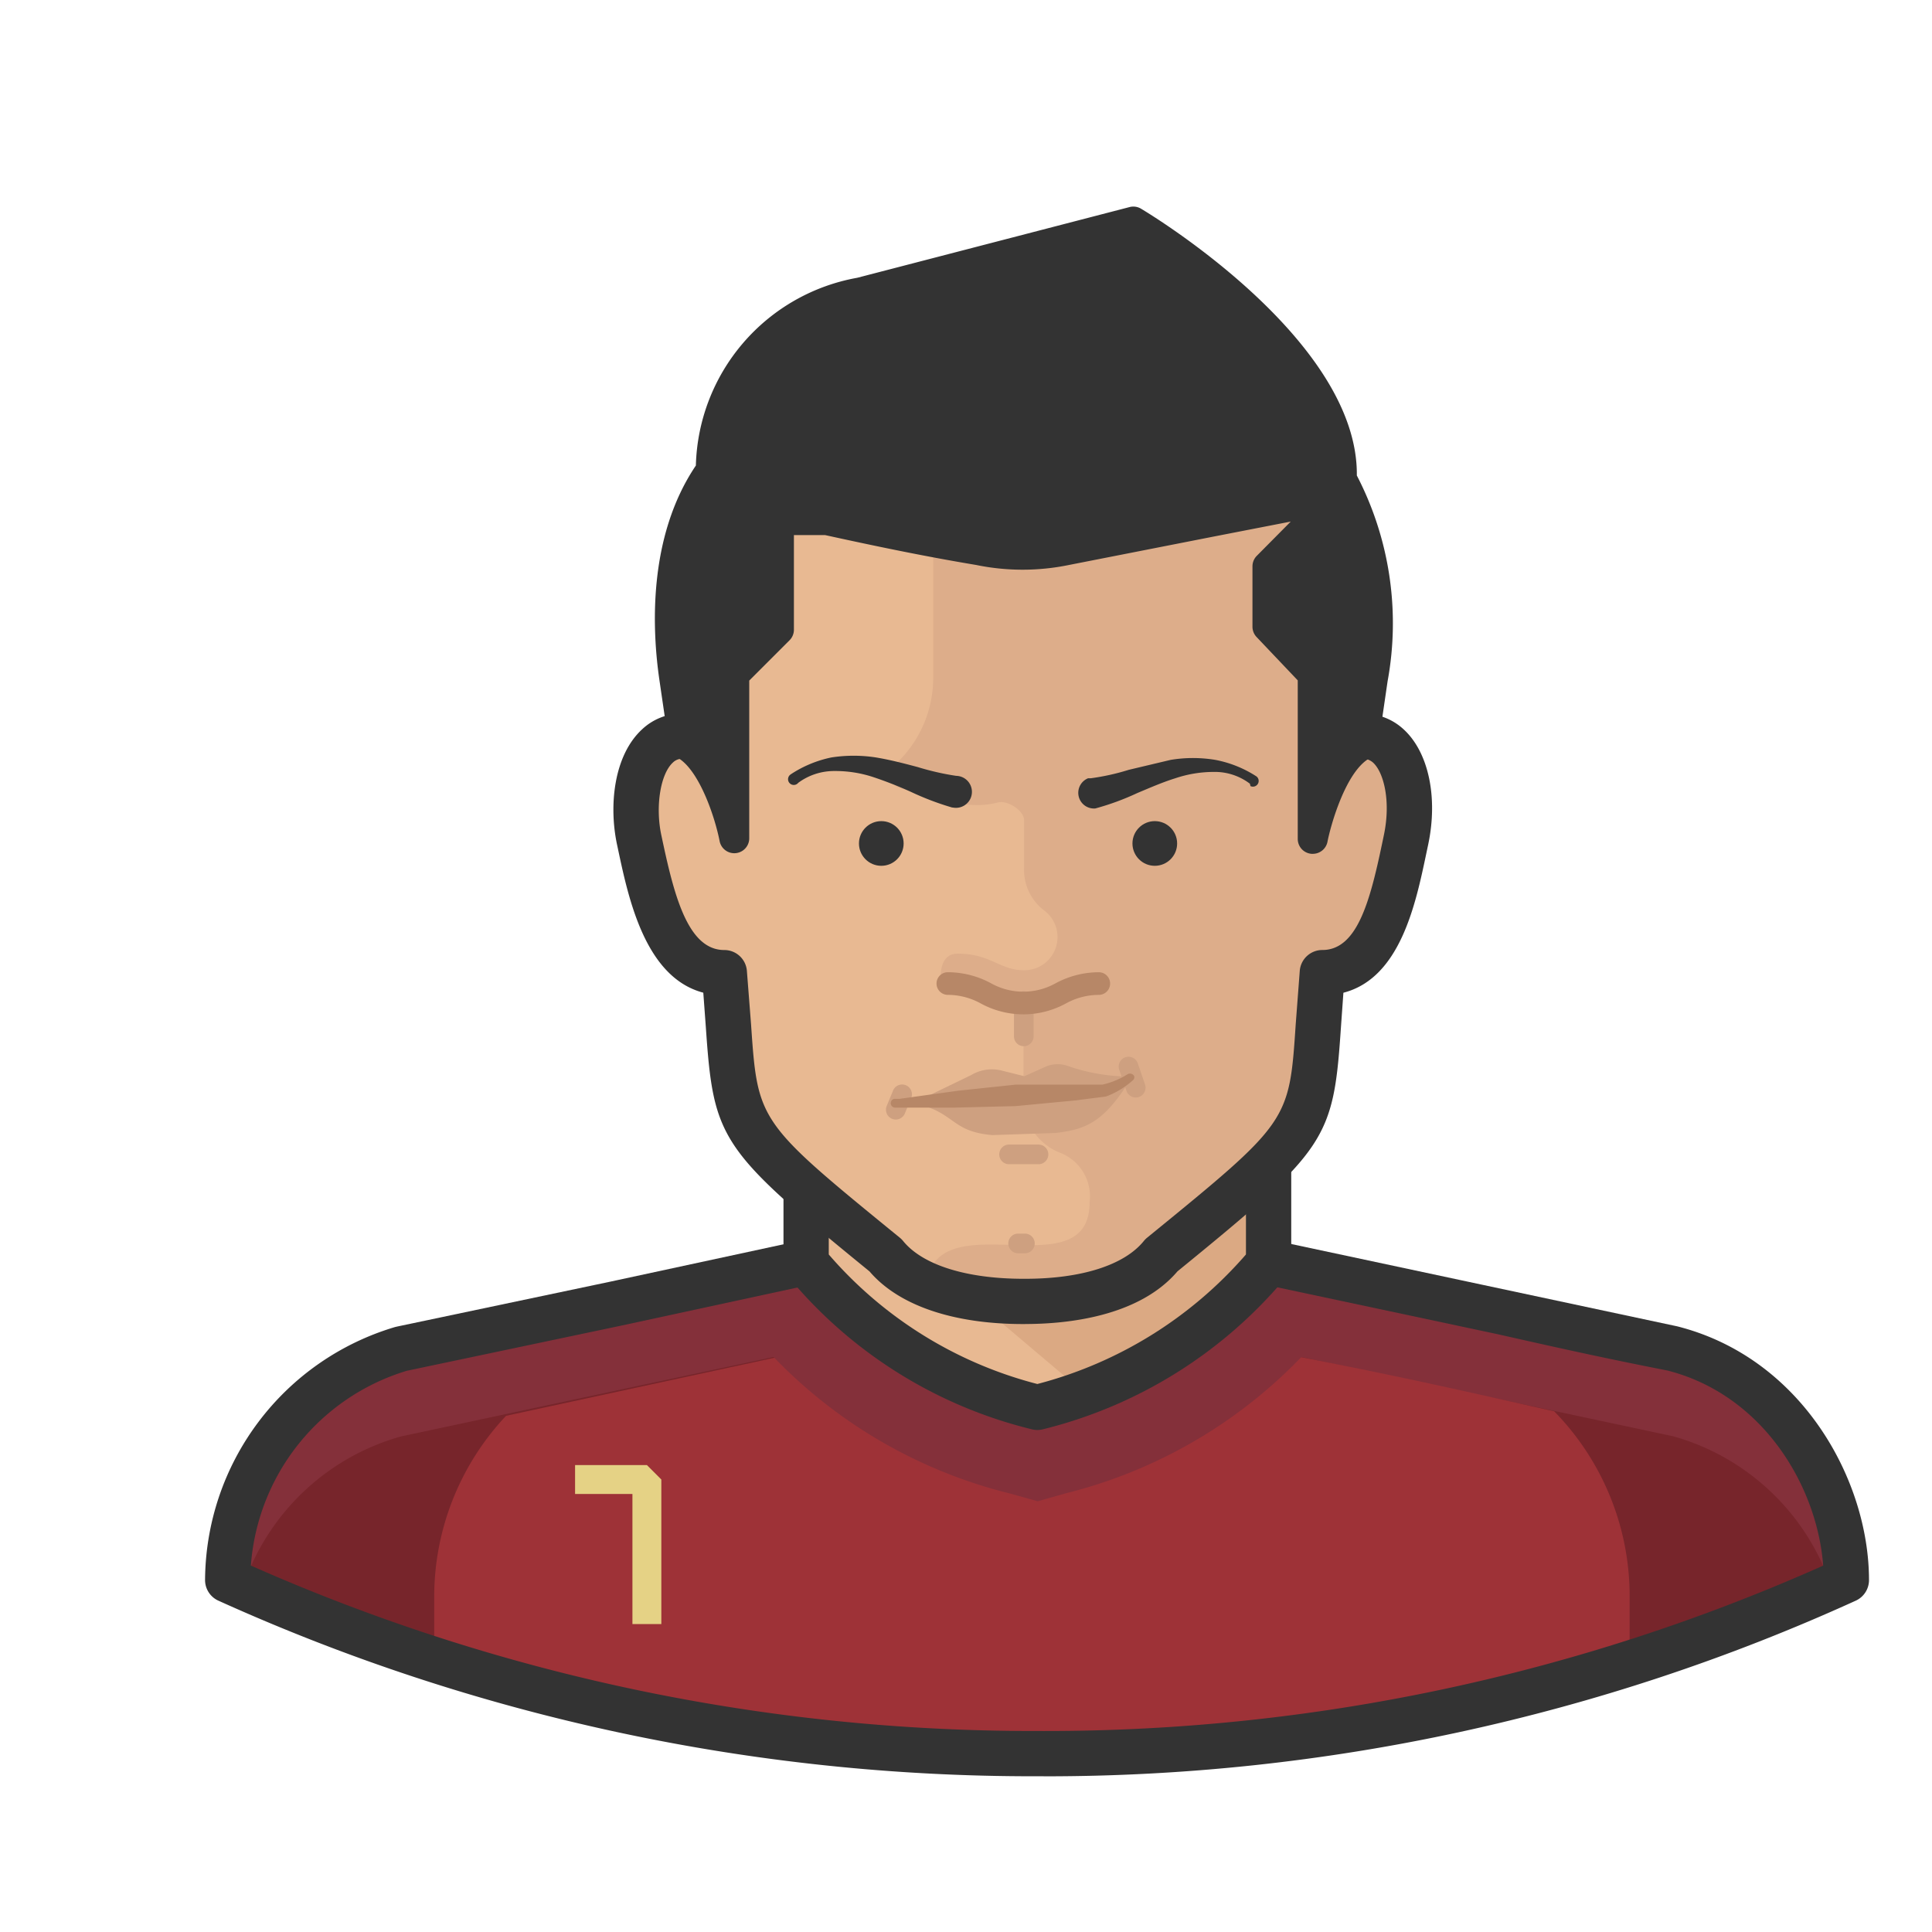 <svg xmlns="http://www.w3.org/2000/svg" viewBox="0 0 128 128"><path d="M110.868 89.362l-26.82-5.72h-30.64l-26.82 5.72a16 16 0 0 0-11.5 15.32 130.198 130.198 0 0 0 53.62 11.5 128.8 128.8 0 0 0 53.62-11.5c0-5.7-3.8-13.38-11.46-15.32z" fill="#84303a"/><path d="M110.868 95.162l-26.82-5.72h-30.64l-26.82 5.72a15.42 15.42 0 0 0-10.5 10 130.218 130.218 0 0 0 52.64 11.08 129.179 129.179 0 0 0 52.62-11.06 15.44 15.44 0 0 0-10.48-10.02z" fill="#77252b"/><path d="M68.728 116.202a127.017 127.017 0 0 0 39.24-6v-4.46a17.5 17.5 0 0 0-5-12.24c-5.2-1.16-10-2.3-18.92-4h-30.64l-19.88 4.3a17.48 17.48 0 0 0-4.76 12v4.18a128.579 128.579 0 0 0 39.96 6.22z" fill="#9e3237"/><path d="M70.588 98.942a32.58 32.58 0 0 0 17.34-10.96l2.24-2.76-7.6-1.56h-27.64l-7.56 1.62 2.18 2.7a32.52 32.52 0 0 0 17.34 10.96l1.86.52z" fill="#84303a"/><path d="M53.408 72.162v11.5a28.559 28.559 0 0 0 15.32 9.58 28.76 28.76 0 0 0 15.32-9.58v-11.5z" fill="#e8b992"/><path d="M53.408 76.682l18.46 15.62a27.48 27.48 0 0 0 12.18-8.54v-11.6h-30.64z" fill="#dba983"/><g fill="#333"><path d="M68.728 94.74a1.481 1.481 0 0 1-.352-.042 30.25 30.25 0 0 1-16.125-10.082 1.501 1.501 0 0 1-.343-.955v-11.5a1.5 1.5 0 0 1 1.5-1.5h30.64a1.5 1.5 0 0 1 1.5 1.5v11.5a1.5 1.5 0 0 1-.346.958 30.453 30.453 0 0 1-16.118 10.078 1.505 1.505 0 0 1-.356.043zm-13.82-11.627a27.248 27.248 0 0 0 13.819 8.581 27.452 27.452 0 0 0 13.821-8.583v-9.45h-27.64z"/><path d="M69.14 117.683c-.187 0-.373-.002-.56-.001a130.815 130.815 0 0 1-54.11-11.633 1.498 1.498 0 0 1-.884-1.37 17.6 17.6 0 0 1 12.579-16.757l.133-.032 14.127-2.975 14.14-3.05.62 2.935-1.468.31-12.648 2.735-14.125 2.975a14.593 14.593 0 0 0-10.323 12.904 127.834 127.834 0 0 0 51.965 10.958l.547.001a126.389 126.389 0 0 0 51.657-10.956c-.393-5.262-3.986-11.324-10.332-12.93-4.398-.86-7.73-1.612-11.258-2.408l-15.484-3.294-1.472-.3.58-2.943 1.472.3 26.82 5.72c8.284 2.095 12.71 10.22 12.71 16.812a1.5 1.5 0 0 1-.88 1.366 129.424 129.424 0 0 1-53.807 11.635z"/></g><path d="M43.825 107.6H41.9v-8.62h-3.8v-1.916h4.758l.957.958v9.58z" fill="#e5d285"/><path d="M89.608 48.862v-6.54c.96-13.16-8-21.78-21.78-21.78s-22.74 8.6-21.86 21.78l-.32 6.5c-2.92-.46-4 3.38-3.3 6.84s1.74 8.8 5.64 8.8c.94 10.52-.7 9.44 10.68 18.72 1.82 2.24 5.48 3.06 9.12 3.06s7.32-.82 9.12-3.06c11.38-9.28 9.72-8.22 10.66-18.72 3.9 0 4.82-5.34 5.54-8.8s-.38-7.5-3.5-6.8z" fill="#e8b992"/><path d="M89.608 48.862v-6.54c.96-13.16-8-21.78-21.78-21.78a29.606 29.606 0 0 0-6 .6v23.84a7.8 7.8 0 0 1-2.56 5.7.9.9 0 0 0 .4 1.54c3 .86 4.6 1.42 6.46.94.62-.16 1.72.54 1.72 1.18v3.14a3.38 3.38 0 0 0 1.28 2.8 2.2 2.2 0 0 1-1.28 4c-1.62 0-2.2-1.1-4.4-1.1-1.3 0-1.1 1.7-1.14 1.64a4.761 4.761 0 0 1 2.2.58 6.759 6.759 0 0 0 3.3.86v6.62a3.82 3.82 0 0 0 2.5 3.52 3.1 3.1 0 0 1 1.88 3.26c0 5.84-10.12-.12-10.8 5.38a16.439 16.439 0 0 0 6.4 1.1c3.64 0 7.32-.82 9.12-3.06 11.38-9.28 9.72-8.22 10.66-18.72 3.9 0 4.82-5.34 5.54-8.8s-.38-7.4-3.5-6.7z" fill="#ddad8a"/><g fill="#cea080"><path d="M67.828 69.313a.65.65 0 0 1-.65-.65v-2.34a.65.65 0 1 1 1.3 0v2.34a.65.65 0 0 1-.65.65zm1.42 1.37l-1.38.62-1.52-.38a2.68 2.68 0 0 0-2 .3l-3.84 1.86c2.82.58 2.42 1.88 5.24 2.12l4.18-.14c2-.24 3.22-.66 5.08-3.74a12.562 12.562 0 0 1-4.32-.72 2 2 0 0 0-1.44.08z"/><path d="M59.347 74.172a.634.634 0 0 1-.247-.05.65.65 0 0 1-.353-.849l.42-1.02a.65.65 0 0 1 1.202.496l-.42 1.02a.65.65 0 0 1-.602.403zm15.9-1.46a.65.65 0 0 1-.615-.439l-.48-1.4a.65.65 0 1 1 1.23-.422l.48 1.4a.651.651 0 0 1-.404.826.665.665 0 0 1-.212.035z"/></g><path d="M75.088 71.542a5.578 5.578 0 0 1-1.8 1.1l-2 .26-4 .38-4 .1h-4a.293.293 0 0 1-.04-.58h.34l3.9-.54 3.78-.4h5.76a5.3 5.3 0 0 0 1.66-.68.32.32 0 0 1 .443.091l.017.03a.3.3 0 0 1-.06.24z" fill="#b78767"/><g fill="#333"><path d="M67.927 87.722H67.8c-4.658 0-8.27-1.237-10.192-3.488-9.92-8.092-10.33-8.723-10.843-16.162l-.17-2.304c-3.844-1.012-4.95-6.22-5.64-9.46l-.075-.352c-.544-2.545-.238-5.897 1.673-7.648a3.865 3.865 0 0 1 2.606-1.038l-.676-4.715a1.46 1.46 0 0 1-.011-.106c-.468-6.544 1.35-12.22 5.257-16.417 4.173-4.48 10.572-6.95 18.02-6.95S81.59 21.55 85.763 26.03c3.9 4.198 5.73 9.883 5.262 16.438-.002.036-.006.07-.01.106l-.675 4.707a3.899 3.899 0 0 1 2.657 1.043c1.652 1.513 2.288 4.516 1.62 7.65l-.123.58c-.705 3.355-1.732 8.25-5.49 9.217l-.164 2.3c-.5 7.436-.907 8.066-10.83 16.16-2.57 3.017-7.352 3.488-10.082 3.488zM45.216 50.27a.874.874 0 0 0-.636.251c-.827.757-1.17 2.914-.766 4.808l.076.355c.813 3.824 1.738 7.258 4.098 7.258a1.499 1.499 0 0 1 1.494 1.363l.277 3.56c.446 6.46.446 6.46 9.857 14.136a1.481 1.481 0 0 1 .216.216c1.294 1.593 4.2 2.506 7.976 2.506h.12c3.703 0 6.558-.9 7.855-2.506A1.481 1.481 0 0 1 76 82c9.412-7.676 9.412-7.676 9.844-14.13l.27-3.564a1.5 1.5 0 0 1 1.494-1.366c2.29 0 3.144-3.17 3.95-7.002l.125-.6c.48-2.262-.007-4.167-.712-4.812a1.089 1.089 0 0 0-1.2-.162 2.019 2.019 0 0 1-2.582-2.248l.85-5.925c.394-5.682-1.15-10.565-4.468-14.128-3.6-3.864-9.216-5.992-15.82-5.992s-12.225 2.13-15.824 5.994c-3.314 3.56-4.857 8.435-4.463 14.106l.853 5.946a2.02 2.02 0 0 1-2.568 2.231 1.844 1.844 0 0 0-.528-.09zm44.94-1.722l-.004.026zm-44.814.003l.003.02z"/><circle cx="76.508" cy="55.882" r="1.48"/><circle cx="58.388" cy="55.882" r="1.48"/><path d="M88.888 31.742c.38-8.62-13.8-17.06-13.8-17.06s-5.62 1.6-18.12 4.7a12 12 0 0 0-9.88 11.78c-2.84 4-3.04 9.52-2.42 13.76l.64 4.38c2.36 1.24 3.34 6.24 3.34 6.24v-10.86l2.96-2.96v-7.26h3.16c3.1.68 6.5 1.4 10.1 2a14.318 14.318 0 0 0 5.76 0l17.86-3.5-4.52 4.56v4l3 3.16v10.9s.98-5 3.34-6.24l.64-4.38a20.18 20.18 0 0 0-2.06-13.22z"/><path d="M86.97 56.57c-.032 0-.064-.001-.097-.004a.99.99 0 0 1-.894-.985V45.076l-2.728-2.873a.992.992 0 0 1-.272-.682v-4a.987.987 0 0 1 .287-.696l2.25-2.27-5.006.974-9.678 1.9a15.243 15.243 0 0 1-6.162.001c-3.544-.59-6.905-1.3-10.008-1.98h-2.063v6.27a.99.99 0 0 1-.29.7l-2.67 2.67v10.45a.99.99 0 0 1-1.961.191c-.346-1.756-1.42-4.815-2.83-5.556a.989.989 0 0 1-.519-.732l-.64-4.38c-.482-3.293-.795-9.466 2.414-14.22a12.984 12.984 0 0 1 10.69-12.439l18.024-4.68a.991.991 0 0 1 .777.102c.593.354 14.4 8.678 14.3 17.678a21.249 21.249 0 0 1 2.037 13.634l-.634 4.342a.989.989 0 0 1-.518.733c-1.585.832-2.6 4.378-2.83 5.555a.99.99 0 0 1-.97.8zm-2.01-15.444L87.686 44a.992.992 0 0 1 .272.682v5.626a5.907 5.907 0 0 1 1.438-1.562l.574-3.927a19.322 19.322 0 0 0-1.111-10.824l-3.9 3.934zm-38.736 7.58a5.912 5.912 0 0 1 1.437 1.562v-5.586a.991.991 0 0 1 .29-.7l2.67-2.67v-6.85a.989.989 0 0 1 .99-.989h3.16a1.031 1.031 0 0 1 .212.022c3.106.682 6.474 1.394 10.05 2a13.298 13.298 0 0 0 5.398.007l9.702-1.906 7.82-1.526a.989.989 0 0 1-.052-.362c.318-7.208-10.814-14.59-12.962-15.945-1.528.425-7.238 1.988-17.73 4.59a11.026 11.026 0 0 0-9.129 10.823.992.992 0 0 1-.183.57c-3.1 4.38-2.608 10.58-2.248 13.043z"/></g><path d="M67.8 67.203a5.901 5.901 0 0 1-2.865-.745 4.539 4.539 0 0 0-2.139-.546.75.75 0 0 1 .002-1.5h.002a6.037 6.037 0 0 1 2.855.731 4.387 4.387 0 0 0 4.279.003 6.044 6.044 0 0 1 2.861-.733h.002a.75.75 0 0 1 .002 1.5 4.546 4.546 0 0 0-2.145.549 5.892 5.892 0 0 1-2.856.742z" fill="#b78767"/><path d="M52.388 51.302a7.701 7.701 0 0 1 2.7-1.12 9.66 9.66 0 0 1 2.94 0c.96.16 1.88.4 2.78.64a17.491 17.491 0 0 0 2.54.58 1.06 1.06 0 0 1-.031 2.12 1.049 1.049 0 0 1-.189-.02h-.04a18.708 18.708 0 0 1-2.74-1.04 25.887 25.887 0 0 0-2.5-.98 8.003 8.003 0 0 0-2.56-.4 4.001 4.001 0 0 0-2.4.78.38.38 0 1 1-.46-.58s-.04.04-.04.02zm30.42.62a3.84 3.84 0 0 0-2.4-.78 8.001 8.001 0 0 0-2.54.42c-.84.26-1.66.62-2.52.98a17.218 17.218 0 0 1-2.78 1.02 1.04 1.04 0 0 1-.48-2h.18a15.266 15.266 0 0 0 2.52-.56l2.78-.66a9.064 9.064 0 0 1 2.94 0 7.603 7.603 0 0 1 2.74 1.1.38.38 0 0 1-.4.64z" fill="#333"/><path d="M68.828 77.132h-2a.651.651 0 0 1 0-1.301h2a.651.651 0 0 1 0 1.301zm-.9 5.9h-.5a.651.651 0 0 1 0-1.301h.5a.651.651 0 0 1 0 1.301z" fill="#cea080"/></svg>